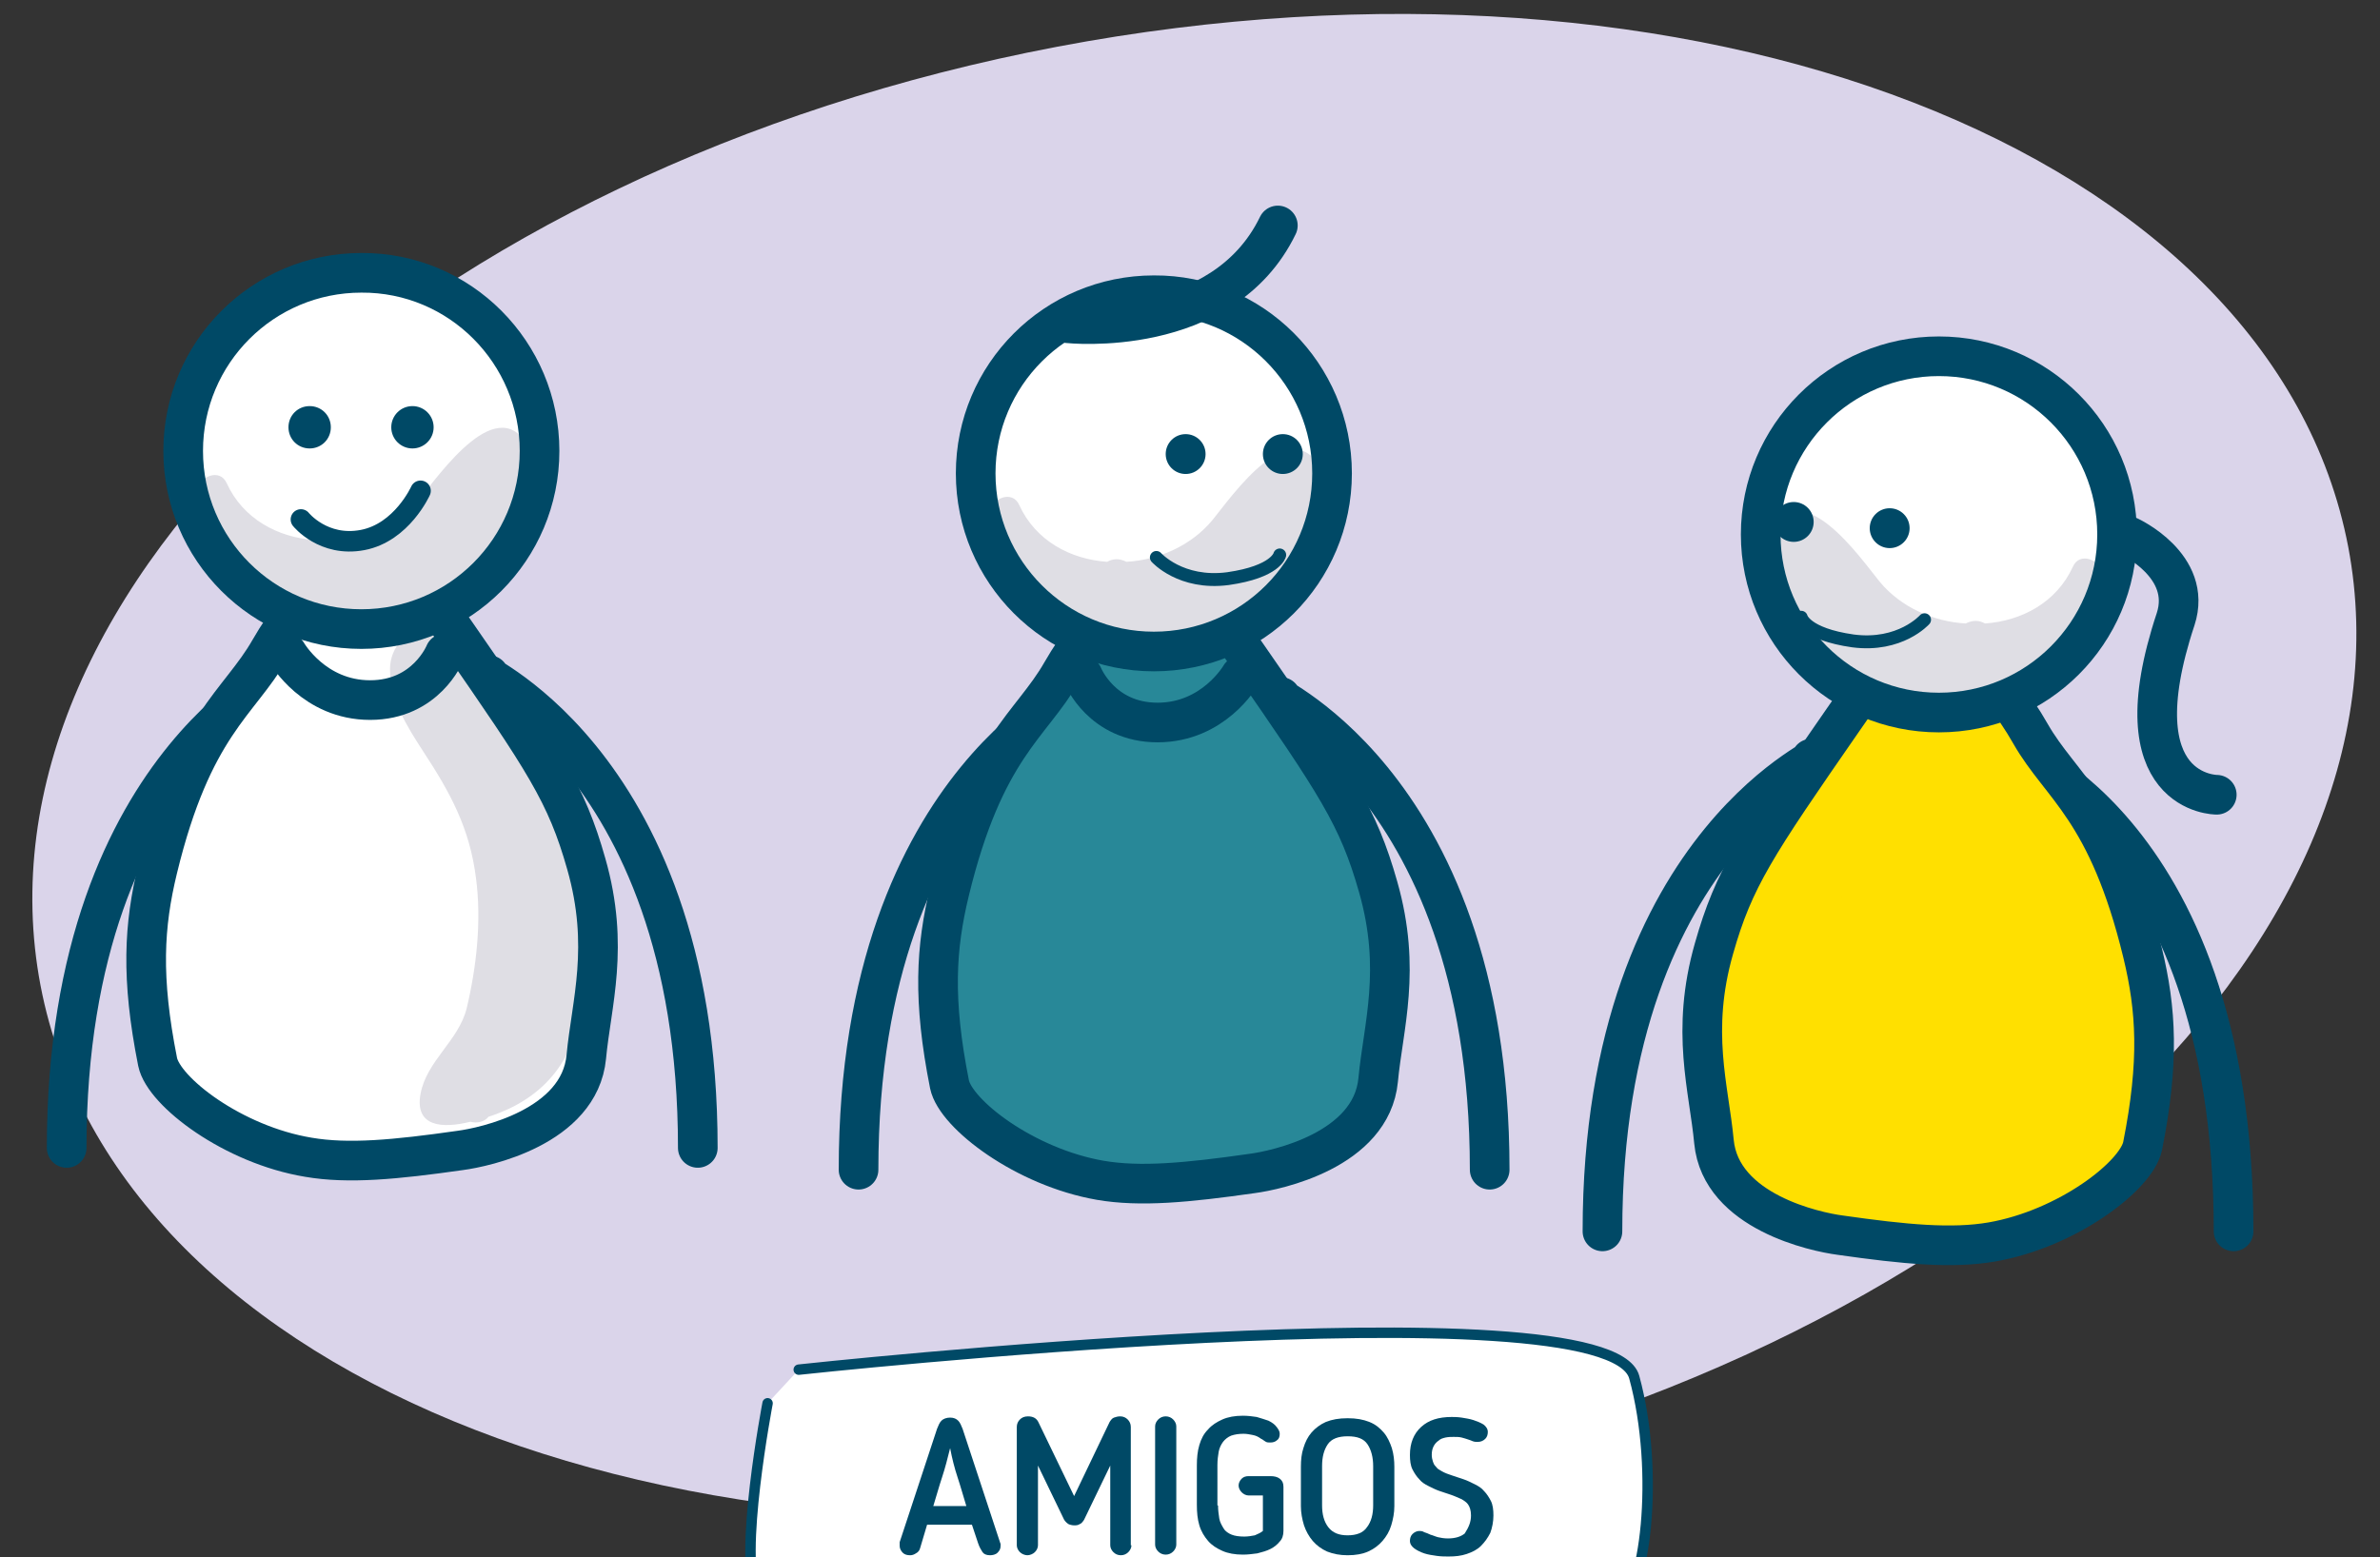 <?xml version="1.0" encoding="utf-8"?>
<!-- Generator: Adobe Illustrator 19.0.0, SVG Export Plug-In . SVG Version: 6.00 Build 0)  -->
<svg version="1.1" id="Capa_1" xmlns="http://www.w3.org/2000/svg" xmlns:xlink="http://www.w3.org/1999/xlink" x="0px" y="0px"
	 viewBox="-114 272 382 250" style="enable-background:new -114 272 382 250;" xml:space="preserve">
<rect x="-114" y="272" width="382" height="250" fill="#333333" stroke="none"/>
<style type="text/css">
	.st0{fill:#DAD4EA;}
	.st1{fill:none;stroke:#004966;stroke-width:6.364;stroke-linecap:round;stroke-miterlimit:10;}
	.st2{fill:#FFFFFF;}
	.st3{fill:#DFDEE4;}
	.st4{fill:none;stroke:#004966;stroke-width:6.364;stroke-miterlimit:10;}
	.st5{fill:#FFE000;}
	.st6{fill:#288898;}
	.st7{fill:none;stroke:#004966;stroke-width:3.295;stroke-linecap:round;stroke-miterlimit:10;}
	.st8{fill:#004966;}
	.st9{fill:none;stroke:#004966;stroke-width:2.073;stroke-linecap:round;stroke-miterlimit:10;}
	.st10{fill:#FFFFFF;stroke:#004966;stroke-width:1.671;stroke-linecap:round;stroke-miterlimit:10;}
</style>
<path class="st0" d="M262.9,359.8c12.1,63.8-61,131.3-163.2,150.7C-2.6,530-95.3,494-107.5,430.2c-12.1-63.8,61-131.3,163.2-150.7
	C158,260.1,250.7,296,262.9,359.8z"/>
<path class="st1" d="M-35.5,380.4C-41.2,378.8-2,392-2,456.3"/>
<path class="st1" d="M-69.8,380.4c5.7-1.6-33.5,11.6-33.5,75.9"/>
<path class="st2" d="M-69.6,376.3c-4.9,8.6-12.4,12.1-18,35.2c-2.2,9.1-2.7,17.4,0,31c1,4.8,12.1,13.3,24.2,15.3
	c6.4,1.1,13.9,0.4,24.4-1.1c3.8-0.5,19.1-3.7,20.2-15c0.8-8.6,3.8-17.7,0-31c-3.2-11.3-6.7-16.5-20.7-36.7
	c-14-20-12.9-19.7-12.9-19.7S-64.7,367.5-69.6,376.3"/>
<path class="st3" d="M-28.2,393.6c-2.2-4.5-5.2-8.7-7.3-13.3c-1.1-2.4-2.7-5.9-5.5-6.8c-0.5-0.4-1.1-0.7-1.7-0.9
	c0.7-0.3,1.4-0.7,2.1-1c0.8-0.4,1.5-0.9,2.3-1.4c-4.6,1.2-9.1,2.3-13,5c0.5-0.1,1.1-0.2,1.6-0.3c-1,1.2-1.7,2.7-1.7,4.5
	c0,4.9,2.7,9.2,5.3,13.2c4.4,6.7,7.5,12.4,8.5,20.4c0.9,6.8,0.1,14.2-1.5,20.9c-1.3,5.2-6.4,8.4-7.4,13.7c-1,5.4,3.6,5.6,8,4.5
	c1.1,0.3,2.3,0,2.9-0.8c1.3-0.4,2.4-0.9,3.1-1.2c8.8-4.1,11.8-11.6,12.4-20.5C-19.4,417.1-22.7,404.9-28.2,393.6"/>
<path class="st4" d="M-70.7,376.3c-4.9,8.6-12.4,12.1-18,35.2c-2.2,9.1-2.7,17.4,0,31c1,4.8,12.1,13.3,24.2,15.3
	c6.4,1.1,13.9,0.4,24.4-1.1c3.8-0.5,19.1-3.7,20.2-15c0.8-8.6,3.8-17.7,0-31c-3.2-11.3-6.7-16.5-20.7-36.7
	c-14-20-12.9-19.7-12.9-19.7S-65.7,367.5-70.7,376.3z"/>
<path class="st2" d="M-26.3,344.4c0,15.8-12.8,28.6-28.6,28.6s-28.6-12.8-28.6-28.6c0-15.8,12.8-28.6,28.6-28.6
	C-39.1,315.7-26.3,328.6-26.3,344.4"/>
<path class="st3" d="M-51.5,372.6c2.7-0.9,5.4-1.8,8-2.9c-0.1-0.1-0.3-0.1-0.4-0.2c0.7-0.3,1.4-0.7,2.1-1
	c8.1-4.5,17.4-14.9,12.9-24.2c-4.9-10.2-14.6,4-17.7,7.7c-3.4,4.1-8.6,6.4-13.8,6.7c-1.2-0.6-2.2-0.5-3.1,0
	c-5.9-0.4-11.5-3.4-14.1-9.1c-1.1-2.5-4.4-1.1-4.8,1.1c-2.1-1-5,1.3-3.5,3.5c0.6,0.9,1.2,1.8,1.9,2.6c0.5,2.4,2.2,4.4,4.1,6
	c0.6,0.5,1.2,0.7,1.9,0.7c0.1,0.5,0.3,1,0.8,1.4c7.8,6,17.2,8.7,26.4,6.9C-51.1,372-51.3,372.3-51.5,372.6"/>
<path class="st4" d="M-27.4,344.4c0,15.8-12.8,28.6-28.6,28.6s-28.6-12.8-28.6-28.6c0-15.8,12.8-28.6,28.6-28.6
	C-40.2,315.7-27.4,328.6-27.4,344.4z"/>
<path class="st1" d="M-67.9,376.9c0,0,4.3,7.5,13.3,7.5s12-7.5,12-7.5"/>
<path class="st1" d="M176.7,393.8c5.7-1.6-33.5,11.6-33.5,75.9"/>
<path class="st1" d="M211,393.8c-5.7-1.6,33.5,8.8,33.5,75.9"/>
<path class="st5" d="M210.8,389.8c4.9,8.6,12.4,12.1,18,35.2c2.2,9.1,2.7,17.4,0,31c-1,4.8-12.1,13.3-24.2,15.4
	c-6.4,1.1-13.9,0.4-24.4-1.1c-3.8-0.5-19.1-3.7-20.2-15c-0.8-8.6-3.8-17.7,0-31c3.2-11.3,6.7-16.5,20.7-36.7
	c13.9-20,12.9-19.7,12.9-19.7S205.8,380.9,210.8,389.8"/>
<path class="st5" d="M169.4,407.1c2.2-4.5,5.2-8.7,7.3-13.3c1.1-2.4,2.7-5.9,5.5-6.8c0.5-0.4,1.1-0.7,1.7-0.9
	c-0.7-0.3-1.4-0.7-2.1-1.1c-0.8-0.4-1.5-0.9-2.3-1.4c4.6,1.2,9.1,2.3,13,5c-0.5-0.1-1.1-0.2-1.6-0.3c1,1.2,1.7,2.7,1.7,4.5
	c0,4.9-2.7,9.2-5.3,13.2c-4.4,6.7-7.5,12.4-8.5,20.4c-0.8,6.9-0.1,14.2,1.5,20.9c1.3,5.2,6.4,8.4,7.4,13.7c1,5.4-3.6,5.6-8,4.5
	c-1.1,0.3-2.3,0-2.9-0.8c-1.3-0.4-2.4-0.9-3.1-1.2c-8.8-4.1-11.8-11.6-12.4-20.5C160.6,430.5,163.9,418.3,169.4,407.1"/>
<path class="st4" d="M211.9,389.8c4.9,8.6,12.4,12.1,18,35.2c2.2,9.1,2.7,17.4,0,31c-1,4.8-12.1,13.3-24.2,15.4
	c-6.4,1.1-13.9,0.4-24.4-1.1c-3.8-0.5-19.1-3.7-20.2-15c-0.8-8.6-3.8-17.7,0-31c3.2-11.3,6.7-16.5,20.7-36.7
	c14-20,12.9-19.7,12.9-19.7S206.9,380.9,211.9,389.8z"/>
<path class="st2" d="M167.5,357.8c0,15.8,12.8,28.6,28.6,28.6s28.6-12.8,28.6-28.6c0-15.8-12.8-28.6-28.6-28.6
	S167.5,342,167.5,357.8"/>
<path class="st3" d="M192.6,386c-2.7-0.9-5.4-1.8-8-2.9c0.1-0.1,0.3-0.1,0.4-0.2c-0.7-0.3-1.4-0.7-2.1-1
	c-8.1-4.5-17.4-14.9-12.9-24.2c4.9-10.2,14.6,3.9,17.7,7.7c3.4,4.1,8.6,6.4,13.8,6.7c1.2-0.6,2.2-0.5,3.1,0
	c5.9-0.4,11.5-3.4,14.1-9.1c1.1-2.5,4.4-1.1,4.8,1.1c2.1-1,5,1.3,3.5,3.5c-0.6,0.9-1.2,1.8-1.9,2.6c-0.5,2.4-2.2,4.4-4.1,6
	c-0.6,0.5-1.2,0.7-1.9,0.7c-0.1,0.5-0.3,1-0.8,1.4c-7.8,6-17.2,8.7-26.4,6.9C192.2,385.5,192.4,385.7,192.6,386"/>
<circle class="st4" cx="197.2" cy="357.8" r="28.6"/>
<path class="st1" d="M227.7,358.1c0,0,10.3,4.7,7.5,13.3c-9.4,28.3,6.6,28.2,6.6,28.2"/>
<path class="st1" d="M125.1,459.8c0-64.3-39.2-77.5-33.5-75.9"/>
<path class="st1" d="M23.8,459.8c0-64.3,39.2-77.5,33.5-75.9"/>
<path class="st6" d="M57.5,379.9c5-8.8,17.2-21.9,17.2-21.9s-1-0.3,12.9,19.7c14,20.2,17.5,25.4,20.7,36.7c3.8,13.3,0.8,22.4,0,31
	c-1.1,11.3-16.4,14.5-20.2,15c-10.5,1.5-18,2.2-24.4,1.1c-12.1-2.1-23.2-10.6-24.2-15.4c-2.7-13.6-2.2-21.9,0-31
	C45.1,392,52.6,388.5,57.5,379.9"/>
<path class="st6" d="M98.9,397.2c5.5,11.3,8.8,23.5,8.1,36c-0.6,8.9-3.6,16.4-12.4,20.5c-0.7,0.3-1.8,0.8-3.1,1.2
	c-0.6,0.9-1.8,1.1-2.9,0.8c-4.4,1.1-9,0.9-8-4.5c1-5.3,6.1-8.5,7.4-13.7c1.6-6.7,2.3-14,1.5-20.9c-1-8-4.1-13.7-8.5-20.4
	c-2.6-4-5.3-8.3-5.3-13.2c0-1.8,0.7-3.3,1.7-4.5c-0.5,0.1-1.1,0.2-1.6,0.3c3.9-2.7,8.4-3.8,13-5c-0.8,0.5-1.5,1-2.3,1.4
	c-0.7,0.3-1.4,0.7-2.1,1c0.6,0.2,1.2,0.5,1.7,0.9c2.8,0.9,4.4,4.4,5.5,6.8C93.7,388.5,96.7,392.7,98.9,397.2"/>
<path class="st4" d="M73.6,358c0,0-1.1-0.3,12.9,19.7c14,20.2,17.5,25.4,20.7,36.7c3.8,13.3,0.8,22.4,0,31
	c-1.1,11.3-16.4,14.5-20.2,15c-10.5,1.5-18,2.2-24.4,1.1c-12.1-2.1-23.2-10.6-24.2-15.4c-2.7-13.6-2.2-21.9,0-31
	c5.6-23.1,13.1-26.6,18-35.2C61.4,371.1,73.6,358,73.6,358z"/>
<path class="st2" d="M100.8,348c0-15.9-12.8-28.7-28.6-28.6c-15.8,0-28.6,12.8-28.6,28.6c0,15.8,12.8,28.6,28.6,28.6
	S100.8,363.8,100.8,348"/>
<path class="st3" d="M75.7,376.1c0.2-0.2,0.3-0.5,0.7-0.8c-9.2,1.8-18.6-0.9-26.4-6.9c-0.5-0.4-0.7-0.9-0.8-1.4
	c-0.7,0-1.3-0.2-1.9-0.7c-1.9-1.6-3.6-3.6-4.1-6c-0.7-0.8-1.3-1.7-1.9-2.6c-1.5-2.2,1.4-4.5,3.5-3.5c0.4-2.2,3.7-3.6,4.8-1.1
	c2.6,5.7,8.2,8.7,14.1,9.1c0.9-0.5,1.9-0.6,3.1,0c5.2-0.3,10.4-2.6,13.8-6.7c3.1-3.8,12.8-17.9,17.7-7.7c4.5,9.3-4.8,19.7-12.9,24.2
	c-0.7,0.3-1.4,0.7-2.1,1c0.1,0.1,0.3,0.1,0.4,0.2C81.1,374.3,78.4,375.2,75.7,376.1"/>
<path class="st4" d="M71.2,319.4c-15.8,0-28.6,12.8-28.6,28.6c0,15.8,12.8,28.6,28.6,28.6s28.6-12.8,28.6-28.6
	C99.8,332.1,86.9,319.3,71.2,319.4z"/>
<path class="st1" d="M91.1,308.2c-8.9,18.4-33.7,15.7-33.7,15.7"/>
<path class="st1" d="M59.8,380.5c0,0,3,7.5,12,7.5s13.3-7.5,13.3-7.5"/>
<g>
	<path class="st7" d="M-65.7,355.4c0,0,3.6,4.5,9.9,3.3s9.3-7.9,9.3-7.9"/>
	<path class="st8" d="M-60.9,340.6c0-1.9-1.5-3.4-3.4-3.4s-3.4,1.5-3.4,3.4s1.5,3.4,3.4,3.4S-60.9,342.5-60.9,340.6z"/>
	<circle class="st8" cx="-47.8" cy="340.6" r="3.4"/>
</g>
<circle class="st8" cx="91.9" cy="344.9" r="3.2"/>
<circle class="st8" cx="76.3" cy="344.9" r="3.2"/>
<circle class="st8" cx="173.9" cy="355.8" r="3.2"/>
<circle class="st8" cx="189.3" cy="356.8" r="3.2"/>
<path class="st9" d="M71.6,361.5c0,0,3.9,4.4,11.5,3.4c7.7-1.1,8.3-3.8,8.3-3.8"/>
<path class="st9" d="M175.1,371.1c0,0,0.6,2.7,8.3,3.8c7.6,1,11.5-3.4,11.5-3.4"/>
<path class="st10" d="M9.2,497.3c0,0-4.8,25.1-1.7,30.6c3,5.5,133.7,2.5,138.1,1.8c4.4-0.8,6.9-21.3,2.7-36.6
	c-4.2-15.3-134.1-1.2-134.1-1.2"/>
<g>
	<path class="st8" d="M33.7,520.5c-0.1,0.4-0.3,0.7-0.7,0.9c-0.3,0.2-0.6,0.3-0.9,0.3c-0.5,0-0.9-0.1-1.2-0.4
		c-0.3-0.3-0.5-0.7-0.5-1.1c0-0.1,0-0.2,0-0.3c0-0.1,0-0.2,0-0.3l6-18.2c0.2-0.5,0.4-1,0.7-1.3c0.3-0.3,0.8-0.5,1.4-0.5
		c0.6,0,1,0.2,1.3,0.5c0.3,0.3,0.5,0.8,0.7,1.3l6,18.2c0,0.1,0.1,0.2,0.1,0.3c0,0.1,0,0.2,0,0.3c0,0.5-0.2,0.8-0.5,1.1
		c-0.3,0.3-0.8,0.4-1.2,0.4c-0.6,0-1-0.2-1.2-0.5c-0.2-0.3-0.5-0.8-0.7-1.4l-1-3h-7.2L33.7,520.5z M38.5,504.5
		c-0.4,1.6-0.8,3.2-1.3,4.7c-0.5,1.5-0.9,3-1.4,4.6h5.3c-0.5-1.6-0.9-3.1-1.4-4.6S38.8,506.1,38.5,504.5z"/>
	<path class="st8" d="M67.6,520.1c0,0.4-0.2,0.8-0.5,1.1c-0.3,0.3-0.7,0.5-1.2,0.5c-0.5,0-0.9-0.2-1.2-0.5c-0.3-0.3-0.5-0.7-0.5-1.1
		v-12.8l-4.2,8.7c-0.2,0.3-0.4,0.6-0.7,0.7c-0.3,0.2-0.6,0.2-0.9,0.2c-0.3,0-0.7-0.1-0.9-0.2c-0.3-0.2-0.5-0.4-0.7-0.7l-4.2-8.7
		v12.8c0,0.4-0.2,0.8-0.5,1.1c-0.3,0.3-0.8,0.5-1.2,0.5s-0.9-0.2-1.2-0.5c-0.3-0.3-0.5-0.7-0.5-1.1v-19c0-0.5,0.2-0.9,0.5-1.2
		s0.7-0.5,1.3-0.5c0.8,0,1.4,0.3,1.7,1l5.7,11.8l5.7-11.9c0.2-0.3,0.4-0.6,0.7-0.7c0.3-0.1,0.6-0.2,1-0.2c0.5,0,0.9,0.2,1.2,0.5
		c0.3,0.3,0.5,0.7,0.5,1.2V520.1z"/>
	<path class="st8" d="M71.4,501c0-0.4,0.2-0.8,0.5-1.1s0.7-0.5,1.2-0.5s0.9,0.2,1.2,0.5s0.5,0.7,0.5,1.1v19c0,0.4-0.2,0.8-0.5,1.1
		s-0.7,0.5-1.2,0.5s-0.9-0.2-1.2-0.5s-0.5-0.7-0.5-1.1V501z"/>
	<path class="st8" d="M81.5,513.7c0,0.8,0.1,1.4,0.2,2.1c0.1,0.6,0.4,1.1,0.7,1.6s0.8,0.8,1.3,1c0.5,0.2,1.2,0.3,2,0.3
		c0.6,0,1.2-0.1,1.7-0.2c0.5-0.2,0.9-0.4,1.3-0.7v-5.7h-2.3c-0.4,0-0.8-0.2-1.1-0.5c-0.3-0.3-0.5-0.7-0.5-1.1c0-0.4,0.2-0.8,0.5-1.1
		s0.7-0.4,1.1-0.4h3.5c0.6,0,1.1,0.1,1.5,0.4s0.6,0.7,0.6,1.3v7.1c0,0.7-0.2,1.3-0.6,1.7c-0.4,0.5-0.9,0.9-1.5,1.2
		c-0.6,0.3-1.3,0.5-2.1,0.7c-0.8,0.1-1.5,0.2-2.3,0.2c-1.3,0-2.4-0.2-3.3-0.6c-0.9-0.4-1.7-0.9-2.3-1.6c-0.6-0.7-1.1-1.5-1.4-2.5
		c-0.3-1-0.4-2.1-0.4-3.3v-6.3c0-1.2,0.1-2.3,0.4-3.3c0.3-1,0.7-1.8,1.4-2.5c0.6-0.7,1.4-1.2,2.3-1.6c0.9-0.4,2-0.6,3.3-0.6
		c0.8,0,1.5,0.1,2.2,0.2c0.7,0.2,1.3,0.4,1.9,0.6c0.6,0.3,1,0.6,1.3,1c0.3,0.4,0.5,0.7,0.5,1.1c0,0.4-0.1,0.8-0.4,1
		c-0.3,0.3-0.7,0.4-1.1,0.4c-0.3,0-0.5,0-0.7-0.1c-0.2-0.1-0.3-0.2-0.6-0.4l-0.2-0.1c-0.4-0.3-0.8-0.5-1.3-0.6
		c-0.5-0.1-1-0.2-1.5-0.2c-0.8,0-1.4,0.1-2,0.3c-0.5,0.2-1,0.6-1.3,1c-0.3,0.4-0.6,1-0.7,1.6c-0.1,0.6-0.2,1.3-0.2,2.1V513.7z"/>
	<path class="st8" d="M102.3,521.7c-1.2,0-2.3-0.2-3.3-0.6c-0.9-0.4-1.7-1-2.3-1.7c-0.6-0.7-1.1-1.6-1.4-2.5c-0.3-1-0.5-2-0.5-3.1
		v-6.3c0-1.1,0.1-2.1,0.4-3c0.3-1,0.7-1.8,1.3-2.5c0.6-0.7,1.4-1.3,2.3-1.7c1-0.4,2.1-0.6,3.5-0.6s2.5,0.2,3.5,0.6
		c1,0.4,1.7,1,2.3,1.7c0.6,0.7,1,1.6,1.3,2.5c0.3,1,0.4,2,0.4,3v6.3c0,1.1-0.2,2.1-0.5,3.1c-0.3,1-0.8,1.8-1.4,2.5
		c-0.6,0.7-1.4,1.3-2.3,1.7C104.7,521.5,103.6,521.7,102.3,521.7z M102.3,502.6c-1.5,0-2.6,0.4-3.2,1.3c-0.6,0.9-0.9,2-0.9,3.5v6.3
		c0,1.4,0.3,2.6,1,3.5c0.7,0.9,1.7,1.3,3.1,1.3c1.4,0,2.5-0.4,3.1-1.3c0.7-0.9,1-2.1,1-3.5v-6.3c0-1.4-0.3-2.6-0.9-3.5
		C104.9,503,103.9,502.6,102.3,502.6z"/>
	<path class="st8" d="M122.1,515.3c0-0.8-0.2-1.4-0.5-1.8c-0.3-0.4-0.7-0.6-1-0.8c-0.5-0.2-1.1-0.5-1.7-0.7
		c-0.6-0.2-1.2-0.4-1.8-0.6c-0.6-0.2-1.2-0.5-1.8-0.8c-0.6-0.3-1.1-0.6-1.5-1.1c-0.4-0.4-0.8-1-1.1-1.6c-0.3-0.6-0.4-1.4-0.4-2.3
		c0-1.9,0.6-3.4,1.8-4.5s2.8-1.6,4.9-1.6c0.4,0,0.9,0,1.6,0.1c0.6,0.1,1.3,0.2,1.9,0.4c0.6,0.2,1.1,0.4,1.6,0.7
		c0.4,0.3,0.7,0.7,0.7,1.2c0,0.4-0.1,0.8-0.4,1.1c-0.3,0.3-0.7,0.5-1.2,0.5c-0.3,0-0.5,0-0.8-0.1c-0.2-0.1-0.5-0.2-0.8-0.3
		c-0.3-0.1-0.6-0.2-1-0.3c-0.4-0.1-0.8-0.1-1.3-0.1c-0.4,0-0.8,0-1.3,0.1c-0.4,0.1-0.8,0.2-1.1,0.5c-0.3,0.2-0.6,0.5-0.8,0.9
		c-0.2,0.4-0.3,0.8-0.3,1.4c0,0.4,0.1,0.8,0.2,1.1c0.1,0.3,0.2,0.5,0.4,0.7c0.2,0.2,0.3,0.4,0.5,0.5c0.2,0.1,0.3,0.2,0.5,0.3
		c0.5,0.3,1.1,0.5,1.7,0.7c0.6,0.2,1.2,0.4,1.8,0.6c0.6,0.2,1.2,0.5,1.8,0.8c0.6,0.3,1.1,0.6,1.5,1.1c0.4,0.4,0.8,1,1.1,1.6
		c0.3,0.6,0.4,1.4,0.4,2.3c0,1-0.2,2-0.5,2.8c-0.4,0.8-0.9,1.5-1.5,2.1c-0.6,0.6-1.4,1-2.3,1.3c-0.9,0.3-1.8,0.4-2.9,0.4
		c-0.5,0-1.2,0-1.9-0.1c-0.7-0.1-1.4-0.2-2-0.4c-0.6-0.2-1.2-0.5-1.6-0.8c-0.4-0.3-0.7-0.7-0.7-1.2c0-0.4,0.1-0.8,0.4-1.1
		c0.3-0.3,0.7-0.5,1.1-0.5c0.2,0,0.5,0,0.8,0.2c0.3,0.1,0.6,0.2,1,0.4c0.4,0.1,0.8,0.3,1.2,0.4s1,0.2,1.6,0.2c1.2,0,2.1-0.3,2.7-0.8
		C121.8,517.1,122.1,516.3,122.1,515.3z"/>
</g>
</svg>
